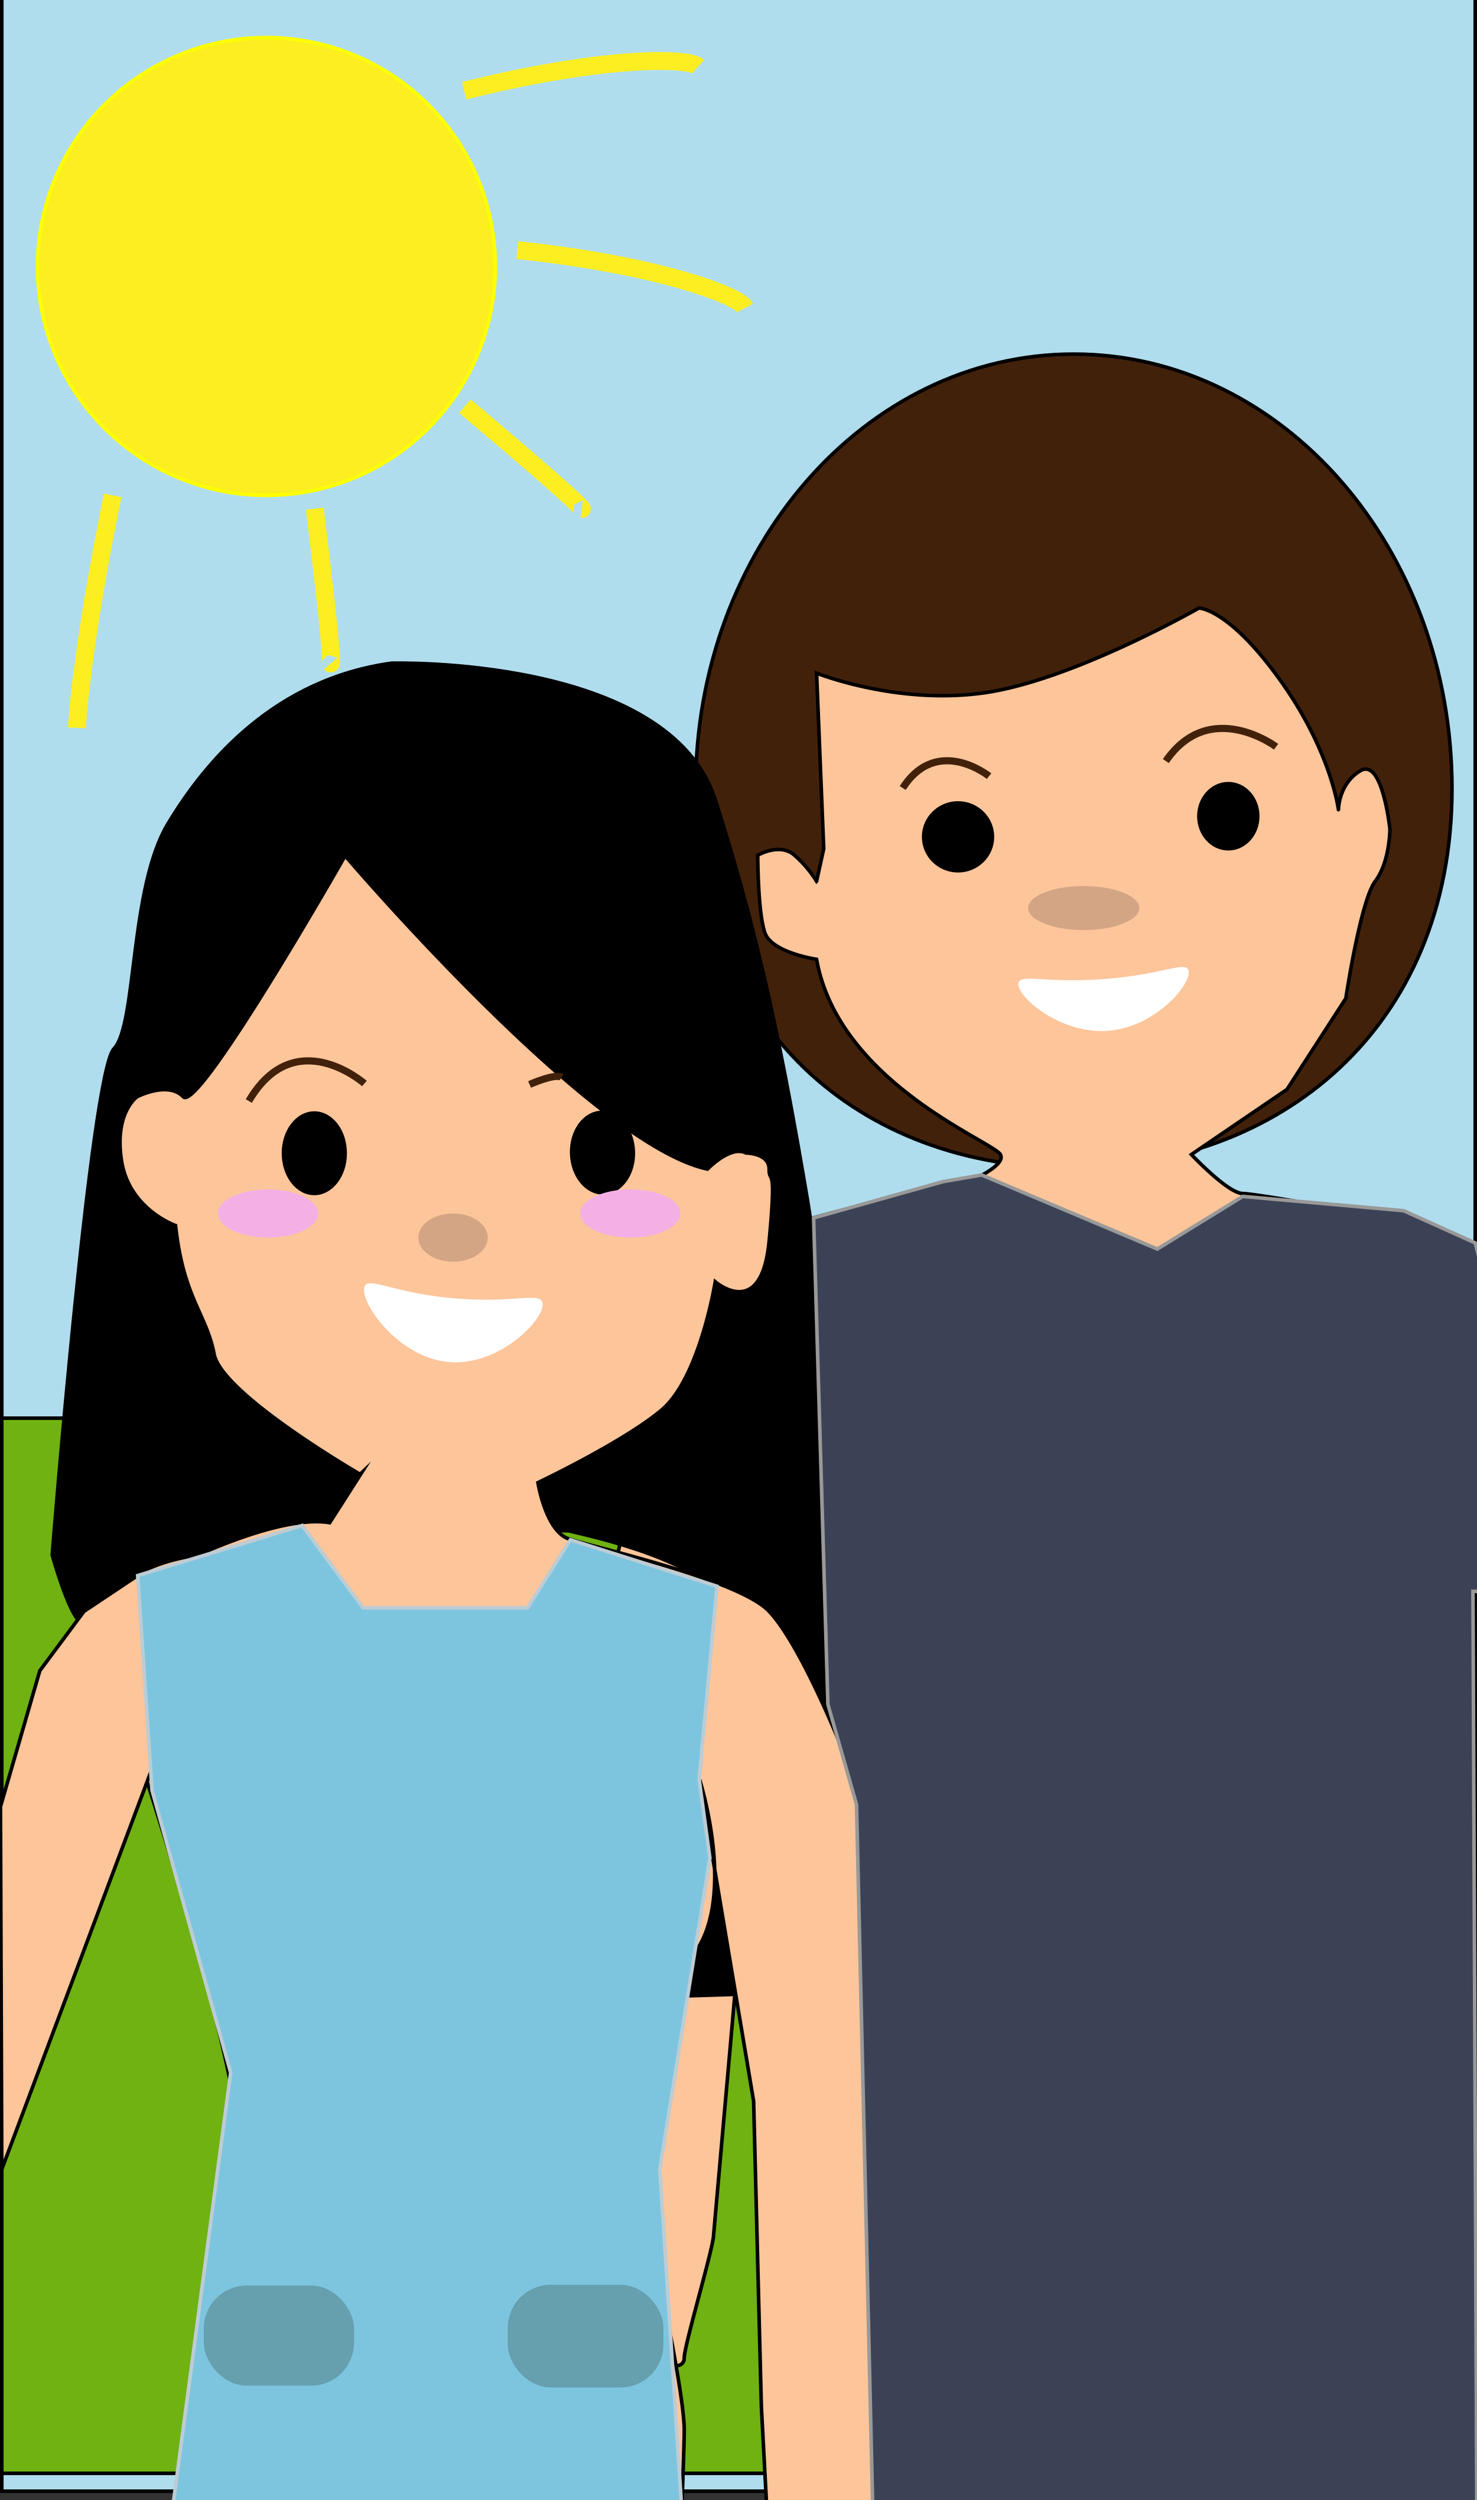 <svg id="Layer_1" data-name="Layer 1" xmlns="http://www.w3.org/2000/svg" viewBox="0 0 413 699"><rect x="0" y="0" width="413" height="699" fill="#333333" stroke="none"/><defs><style>.cls-1{fill:#b0dded;}.cls-1,.cls-2,.cls-3,.cls-4,.cls-5{stroke:#000;}.cls-1,.cls-12,.cls-14,.cls-15,.cls-16,.cls-2,.cls-3,.cls-4,.cls-5,.cls-7,.cls-9{stroke-miterlimit:10;}.cls-2{fill:#6fb212;}.cls-3{fill:#42210b;}.cls-10,.cls-4,.cls-9{fill:#fdc59a;}.cls-6{fill:#fff;}.cls-16,.cls-7{fill:none;}.cls-7{stroke:#42210b;stroke-width:2px;}.cls-8{fill:#d3a585;}.cls-9{stroke:#93745f;}.cls-11{fill:#f4b0e4;}.cls-12{fill:#7dc5df;stroke:#bdccd4;}.cls-13{fill:#669fad;}.cls-14{fill:#3c4256;stroke:#999;}.cls-15{fill:#fcee21;stroke:#ff0;}.cls-16{stroke:#fcee21;stroke-width:5px;}</style></defs><title>Artboard 4</title><rect class="cls-1" x="0.5" y="-1.5" width="412" height="698"/><rect class="cls-2" x="0.5" y="396.5" width="412" height="295"/><path class="cls-3" d="M406,220.49c0,67.1-48.4,106-106.81,106s-104.69-38.91-104.69-106S241.85,99,300.25,99,406,153.39,406,220.49Z"/><path class="cls-4" d="M403.08,601.05s-34.95,29.1-30.84,36.38,0,16.36,30.84,27.28S385.5,536.5,385.5,536.5"/><path class="cls-4" d="M419.53,351.88c-3.45-7.54-67.85-18.19-72-18.19s-14.39-10.91-14.39-10.91l26.73-18.19,16.45-25.46s4.11-27.29,8.22-32.74,4.11-14.55,4.11-14.55-2.05-20-8.22-16.37-6.17,10.91-6.17,10.91S372.24,210,357.85,190s-22.61-20-22.61-20-34.95,20-59.62,23.64-47.29-5.45-47.29-5.45l2,49.1-2,9.1a32,32,0,0,0-6.17-7.28c-4.11-3.63-10.28,0-10.28,0s0,16.37,2.06,21.83,14.39,7.27,14.39,7.27c6.17,34.56,49.34,50.93,51.4,54.57s-12.34,9.09-12.34,9.09-74,10.91-78.12,30.92-30.84,120-35,189.15l-4.12,69.12v34.55c8.23,12.73,2.06,9.1,12.34,14.55s14.39-1.82,14.39-1.82L170.76,652s2.06-12.74,4.11-12.74,8.23,9.1,6.17,12.74,4.11,9.09,4.11,9.09,6.17,1.82,6.17-1.82,8.23-30.92,8.23-34.56l18.5-209.16-2,162.78,16.45,422s-7.26-7.26-25.77,10.92-13.36,19.1-13.36,19.1,2.05,3.64,14.39,5.46,26.73,0,26.73,0l34.95-20,2.05-83.66,20.56-181.88L304.4,588.32l12.33,191s6.17,100,8.23,140.05,12.33,94.57,12.33,94.57l37,21.83s32.9,3.64,39.06-1.82,0-14.55,0-14.55-22.61-20-45.23-27.28l4.11-63.66s10.28-149.14,10.28-165.51,6.17-107.31,6.17-107.31l4.11-80,4.12-158.24"/><ellipse class="cls-5" cx="267.89" cy="233.97" rx="9.61" ry="9.47"/><ellipse class="cls-5" cx="343.46" cy="228.2" rx="8.22" ry="9.09"/><path class="cls-6" d="M332.15,270.94c2.05,2.95-8.47,16.38-22.61,17.28-13.75.87-26.14-10.41-24.67-13.64,1-2.26,8.36.44,24.67-.91C324.75,272.41,330.82,269,332.15,270.94Z"/><path class="cls-7" d="M276.56,217s-14.48-11.63-24.14,3.32"/><path class="cls-7" d="M356.82,208.78s-18.5-13.86-30.83,4"/><ellipse class="cls-8" cx="303.03" cy="253.88" rx="15.55" ry="6.15"/><path class="cls-9" d="M300.31,609.66V622"/><path class="cls-5" d="M109.45,185.42S187,183.18,200,223.6s19.39,74.12,25.86,112.31S243.08,547,262.48,551.52s-79.75,6.74-79.75,6.74l19.4-53.9s12.93-24.71,8.62-38.19S208.6,439.22,159,428l-75.44-2.24c.59,2.52-56.69,17.67-58.2,24.7C22.56,463.6,14.6,434.73,14.6,434.73S25.38,300,31.85,293.23s4.31-44.92,15.09-62.89S77.11,189.91,109.45,185.42Z"/><ellipse class="cls-5" cx="85.74" cy="322.43" rx="8.62" ry="11.23"/><ellipse class="cls-5" cx="167.64" cy="329.17" rx="8.62" ry="11.23"/><path class="cls-6" d="M97.73,368.47c-2.14,3.64,8.89,20.23,23.71,21.34,14.42,1.08,27.4-12.85,25.87-16.85-1.07-2.79-8.76.55-25.87-1.12C105.49,370.28,99.13,366.1,97.73,368.47Z"/><ellipse class="cls-10" cx="126.69" cy="352.75" rx="9.7" ry="6.74"/><path class="cls-4" d="M27.54,457.19s-2.16-18,28-22.46c0,0,23.71-11.23,36.64-9l8.62-13.48S62,389.81,59.87,378.58s-8.62-15.72-10.78-35.94c0,0-12.93-4.49-15.09-18s4.32-18,4.32-18,8.62-4.49,12.93,0,45.26-67.38,45.26-67.38,69,80.85,101.31,87.59c0,0,6.47-6.74,10.78-4.49,0,0,6.46,0,6.46,4.49s2.16-2.24,0,20.22S200,358.37,200,358.37s-4.32,26.95-15.09,35.93-34.49,20.22-34.49,20.22S152.56,428,159,430.24s47.42,11.23,56,20.21,19.4,35.94,19.4,35.94,8.62,24.7,8.62,40.43,4.32,74.11,4.32,74.11l4.31,123.54v31.44L256,791.85s-2.16,18-6.47,20.21-8.62,9-15.09,4.49a10.24,10.24,0,0,1-4.31-11.23l4.31-11.23-2.15-18h-6.47l-2.15,18s-4.32,6.74-6.47,4.49-2.16-24.7-2.16-24.7l2.16-9V753.66l-4.31-80.85-2.16-85.35-15.09-89.84s10.78,33.69-2.15,49.41-15.09,62.89-15.09,62.89,12.93,56.15,12.93,69.62-8.62,215.62-8.62,215.62l-2.15,51.66s4.31,67.38,0,98.82S169.8,1131,169.8,1131l-6.47,71.88s12.94,31.44,10.78,44.92S150.4,1268,150.4,1268s-19.4-4.49-19.4-15.72,4.31-51.66,4.31-51.66L131,1126.5l4.31-137L131,845.75,122.38,693l-4.31,157.22-2.16,51.66,2.16,78.61-8.62,146,2.15,74.12s10.78,33.69,6.47,49.41-21.56,18-21.56,18-19.4-9-19.4-15.72,6.47-51.66,6.47-51.66L77.11,1122,68.49,985,59.87,845.75,55.56,686.28s0-51.66,10.78-69.62S27.54,457.19,27.54,457.19Z"/><ellipse class="cls-5" cx="87.89" cy="322.43" rx="8.62" ry="11.23"/><ellipse class="cls-5" cx="168.47" cy="322.26" rx="8.62" ry="11.23" transform="translate(-9.43 5.11) rotate(-1.69)"/><path class="cls-6" d="M102.05,359.49c-2.15,3.64,8.88,20.23,23.71,21.34C140.17,381.9,153.15,368,151.62,364c-1.07-2.79-8.76.55-25.86-1.12C109.8,361.3,103.44,357.12,102.05,359.49Z"/><ellipse class="cls-8" cx="126.69" cy="346.01" rx="9.7" ry="6.74"/><ellipse class="cls-11" cx="74.96" cy="339.27" rx="14.01" ry="6.74"/><ellipse class="cls-11" cx="176.27" cy="339.27" rx="14.01" ry="6.74"/><path class="cls-7" d="M101.9,302.94s-19.4-17.11-32.33,4.89"/><path class="cls-7" d="M148.08,303.2s7.14-3.19,8.95-2"/><polyline class="cls-4" points="38.5 440.5 23.5 450.5 11.13 467.12 0.13 505.12 0.5 606.5 42.5 494.5"/><polygon class="cls-12" points="190.5 699.5 48.5 699.5 64.5 579.5 42.5 500.5 38.5 440.5 84.5 426.5 101.5 449.5 147.5 449.5 159.5 430.5 200.5 443.5 195.5 497.5 198.5 519.5 184.5 606.5 190.5 699.5"/><rect class="cls-13" x="142" y="638.79" width="43.51" height="28.71" rx="12"/><rect class="cls-13" x="57" y="639" width="42" height="28" rx="12"/><polygon class="cls-14" points="244.07 703 412.95 703 411.87 444.91 429.66 445.4 417.68 367.11 412.5 347.5 392.5 338.5 347.5 334.5 323.61 349.21 274.5 328.5 263.69 330.37 227.5 340.5 231.5 476.5 239.5 504.5 244.07 703"/><circle class="cls-15" cx="74.5" cy="74.5" r="64"/><path class="cls-16" d="M31.5,138.5c-9,44-10,65-10,65"/><path class="cls-16" d="M144.63,69.92c38.16,4,61.83,12.49,63.74,16.16"/><path class="cls-16" d="M88,142.21c5.55,44.57,4.48,43.29,4.48,43.29"/><path class="cls-16" d="M130,113.56c34.34,28.95,32.69,28.74,32.69,28.74"/><path class="cls-16" d="M129.79,25.38c37.2-9.39,62.36-9.54,65.42-6.76"/></svg>
